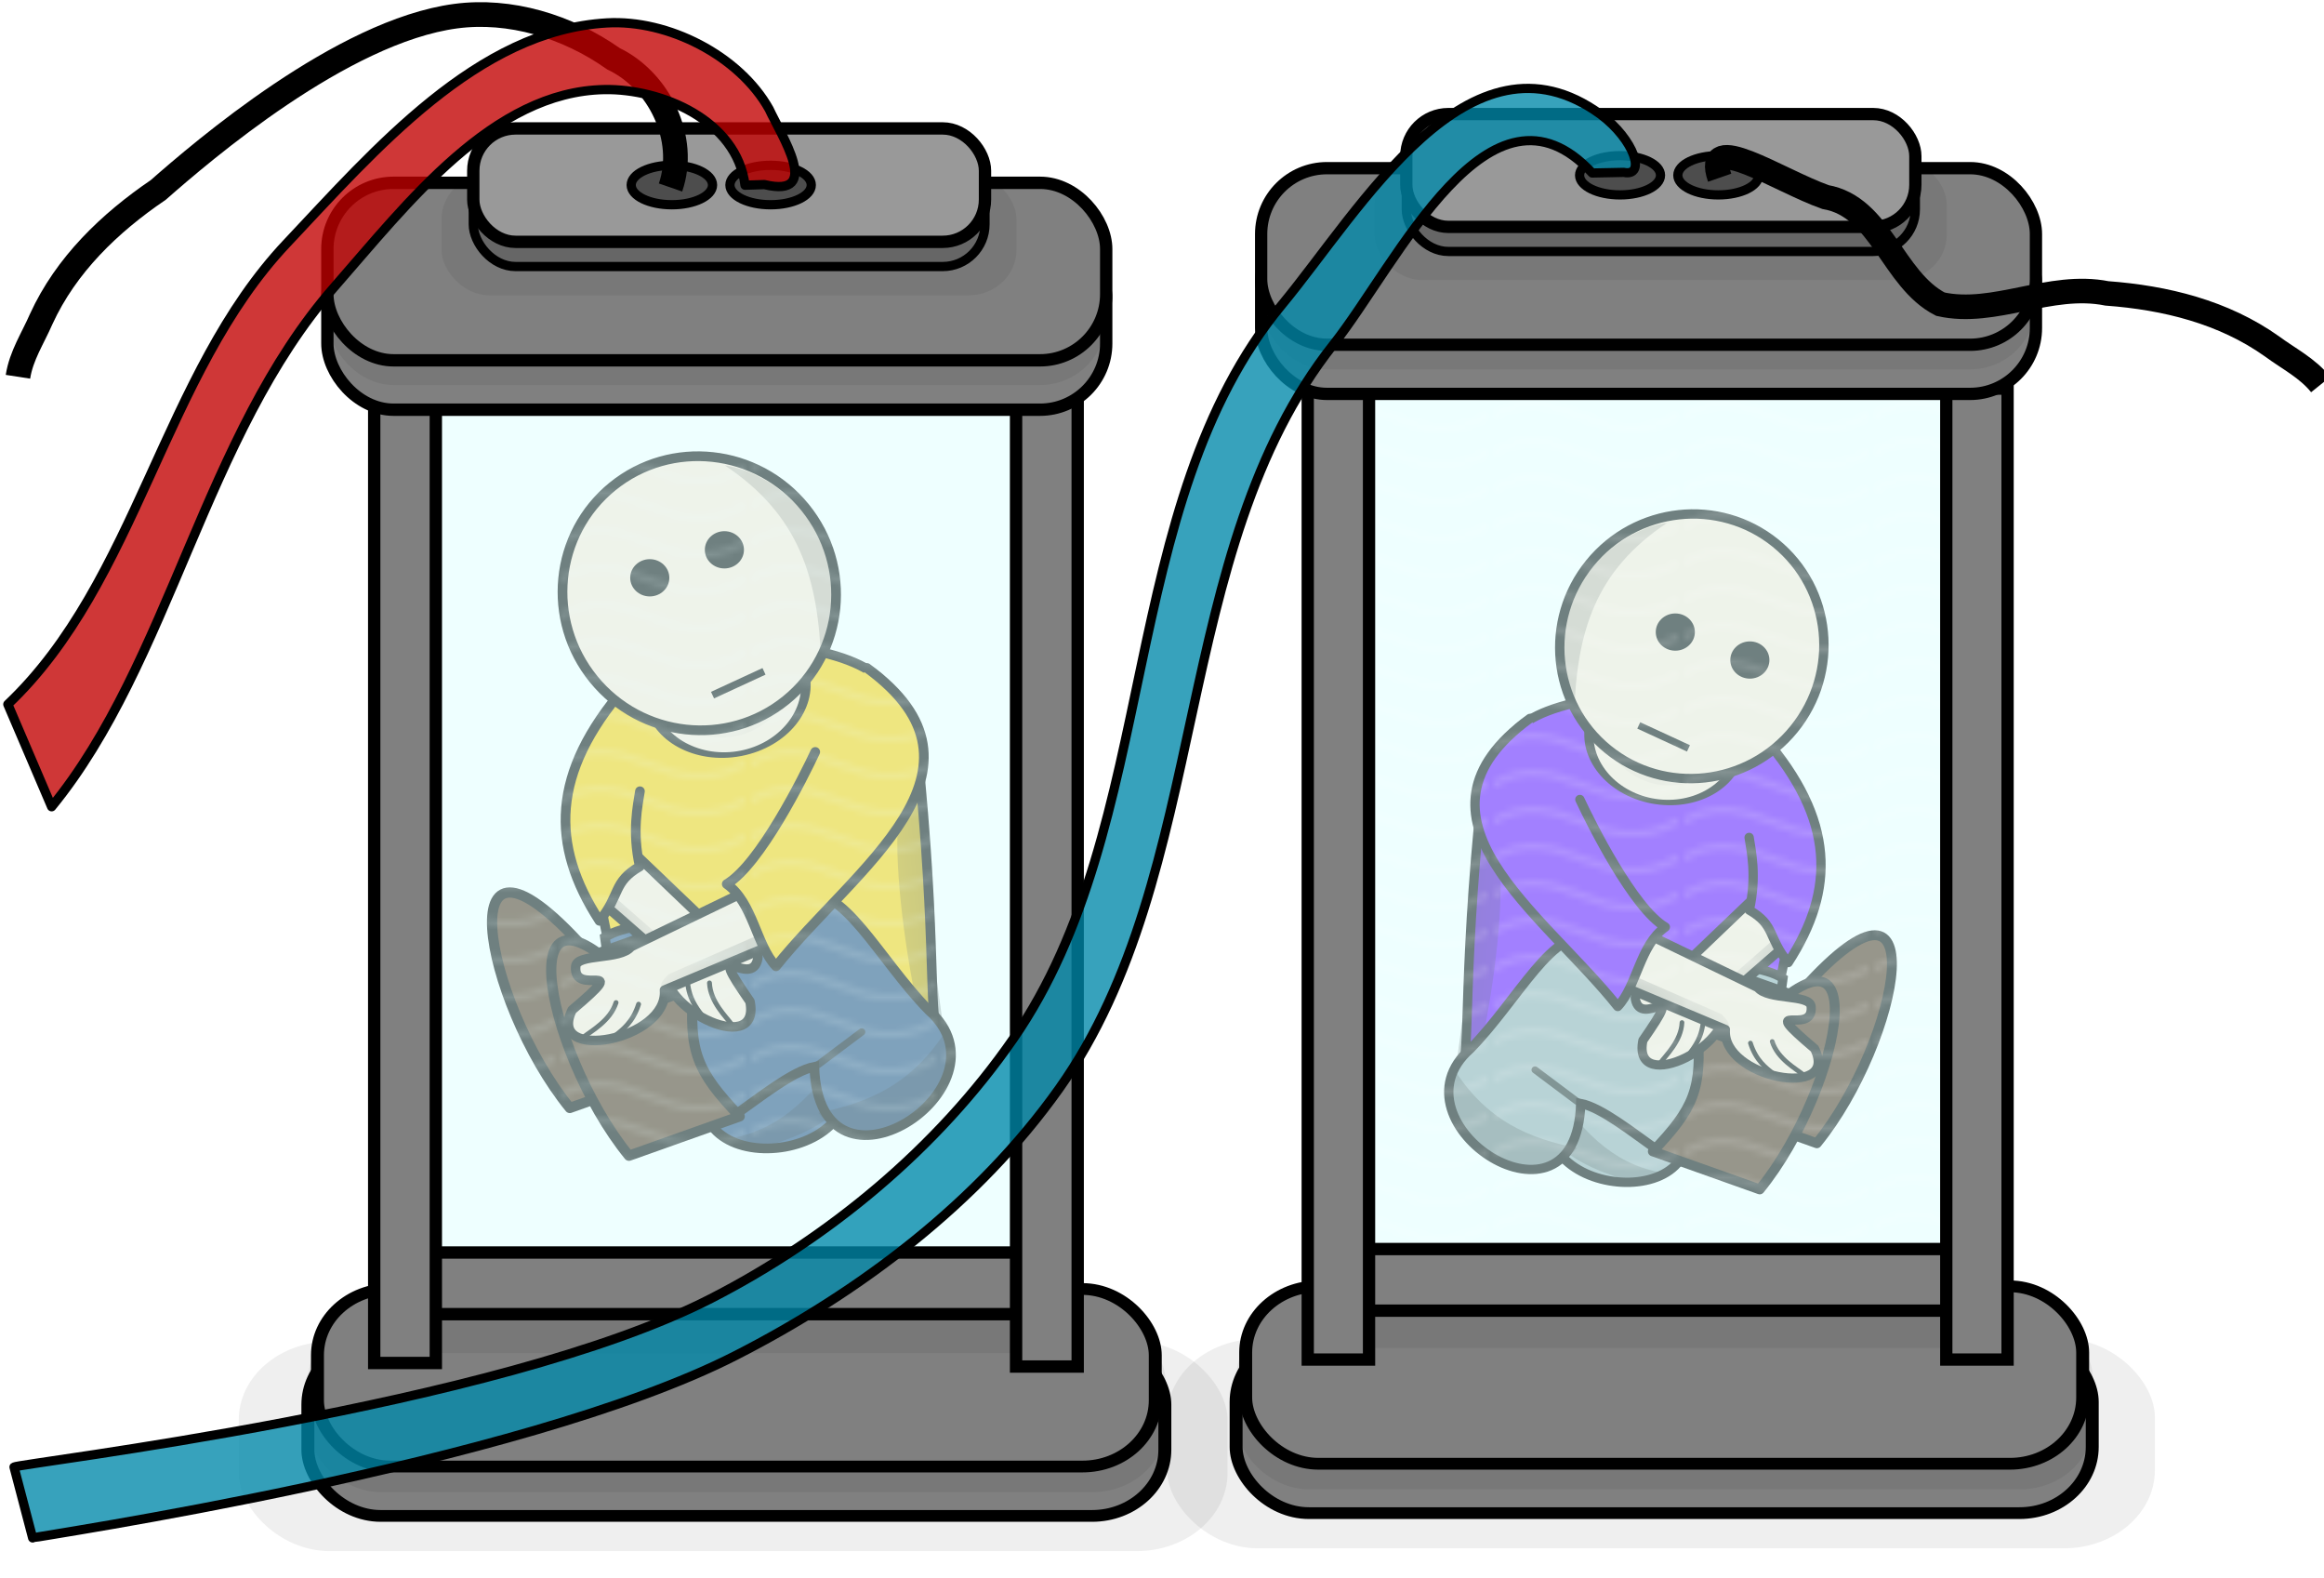 <?xml version="1.0" encoding="UTF-8" standalone="no"?>
<!-- Created with Inkscape (http://www.inkscape.org/) -->

<svg
   xmlns:dc="http://purl.org/dc/elements/1.1/"
   xmlns:cc="http://creativecommons.org/ns#"
   xmlns:rdf="http://www.w3.org/1999/02/22-rdf-syntax-ns#"
   xmlns:svg="http://www.w3.org/2000/svg"
   xmlns="http://www.w3.org/2000/svg"
   xmlns:xlink="http://www.w3.org/1999/xlink"
   xmlns:sodipodi="http://sodipodi.sourceforge.net/DTD/sodipodi-0.dtd"
   xmlns:inkscape="http://www.inkscape.org/namespaces/inkscape"
   width="77.035mm"
   height="52.303mm"
   viewBox="0 0 77.035 52.303"
   version="1.1"
   id="svg2335"
   inkscape:version="0.92.3 (2405546, 2018-03-11)"
   sodipodi:docname="cloning_machines.svg">
  <defs
     id="defs2329">
    <filter
       style="color-interpolation-filters:sRGB"
       inkscape:collect="always"
       id="filter14267-6-7-6-3-9-6">
      <feGaussianBlur
         inkscape:collect="always"
         stdDeviation="0.221"
         id="feGaussianBlur14269-0-0-8-0-6-3" />
    </filter>
    <linearGradient
       inkscape:collect="always"
       xlink:href="#linearGradient4157-3-5-5-0-9-7-5-3"
       id="linearGradient19300-9"
       gradientUnits="userSpaceOnUse"
       gradientTransform="matrix(-0.692,-0.623,-0.708,0.522,926.641,146.246)"
       x1="181.25"
       y1="278.875"
       x2="211.75"
       y2="305.625" />
    <linearGradient
       id="linearGradient4157-3-5-5-0-9-7-5-3"
       inkscape:collect="always">
      <stop
         id="stop4159-2-6-7-2-7-0-0-5"
         offset="0"
         style="stop-color:#000000;stop-opacity:0" />
      <stop
         id="stop4161-1-29-4-5-8-1-7-8"
         offset="1"
         style="stop-color:#000000;stop-opacity:0.4" />
    </linearGradient>
    <linearGradient
       inkscape:collect="always"
       xlink:href="#linearGradient7335-1-6-9-8-4-8-7"
       id="linearGradient19302-9"
       gradientUnits="userSpaceOnUse"
       gradientTransform="matrix(0.718,0.262,-0.321,0.586,166.768,30.122)"
       x1="97.75"
       y1="271.125"
       x2="119.5"
       y2="261.25" />
    <linearGradient
       id="linearGradient7335-1-6-9-8-4-8-7"
       inkscape:collect="always">
      <stop
         id="stop7337-9-3-4-15-6-9"
         offset="0"
         style="stop-color:#000000;stop-opacity:0.498" />
      <stop
         id="stop7339-9-5-8-7-8-5-0"
         offset="1"
         style="stop-color:#000000;stop-opacity:0" />
    </linearGradient>
    <pattern
       patternTransform="matrix(0.996,0,0,0.996,0.291,1.144)"
       id="pattern19960"
       xlink:href="#pattern19944-5"
       inkscape:collect="always" />
    <pattern
       inkscape:collect="always"
       xlink:href="#Wavywhite-2"
       id="pattern19944-5" />
    <pattern
       inkscape:stockid="Wavy white"
       id="Wavywhite-2"
       height="5.181"
       width="30.066"
       patternUnits="userSpaceOnUse"
       inkscape:collect="always">
      <path
         id="path5770-2"
         d="M 7.597,0.061 C 5.079,-0.187 2.656,0.302 -0.01,1.788 L -0.01,3.061 C 2.773,1.431 5.173,1.052 7.472,1.280 C 9.770,1.508 11.969,2.361 14.253,3.218 C 18.820,4.931 23.804,6.676 30.066,3.061 L 30.062,1.788 C 23.622,5.497 19.246,3.770 14.691,2.061 C 12.413,1.207 10.115,0.311 7.597,0.061 z "
         style="fill:white;stroke:none;" />
    </pattern>
    <filter
       style="color-interpolation-filters:sRGB"
       inkscape:collect="always"
       id="filter20052-5"
       x="-0.039"
       width="1.077"
       y="-0.156"
       height="1.312">
      <feGaussianBlur
         inkscape:collect="always"
         stdDeviation="1.703"
         id="feGaussianBlur20054-5" />
    </filter>
    <filter
       style="color-interpolation-filters:sRGB"
       inkscape:collect="always"
       id="filter10499-1-7"
       x="-0.037"
       width="1.074"
       y="-0.162"
       height="1.323">
      <feGaussianBlur
         inkscape:collect="always"
         stdDeviation="1.937"
         id="feGaussianBlur10501-4-4" />
    </filter>
    <filter
       inkscape:collect="always"
       id="filter20128"
       x="-0.033"
       width="1.066"
       y="-0.335"
       height="1.67">
      <feGaussianBlur
         inkscape:collect="always"
         stdDeviation="1.393"
         id="feGaussianBlur20130" />
    </filter>
    <filter
       inkscape:collect="always"
       id="filter10499"
       x="-0.037"
       width="1.074"
       y="-0.162"
       height="1.323">
      <feGaussianBlur
         inkscape:collect="always"
         stdDeviation="1.937"
         id="feGaussianBlur10501" />
    </filter>
    <filter
       inkscape:collect="always"
       id="filter10485"
       x="-0.037"
       width="1.073"
       y="-0.165"
       height="1.329">
      <feGaussianBlur
         inkscape:collect="always"
         stdDeviation="1.351"
         id="feGaussianBlur10487" />
    </filter>
    <filter
       style="color-interpolation-filters:sRGB"
       inkscape:collect="always"
       id="filter14267-6-7-6-3-9-2">
      <feGaussianBlur
         inkscape:collect="always"
         stdDeviation="0.221"
         id="feGaussianBlur14269-0-0-8-0-6-6" />
    </filter>
    <pattern
       inkscape:collect="always"
       xlink:href="#Wavywhite"
       id="pattern19944" />
    <pattern
       inkscape:stockid="Wavy white"
       id="Wavywhite"
       height="5.181"
       width="30.066"
       patternUnits="userSpaceOnUse"
       inkscape:collect="always">
      <path
         id="path5770"
         d="M 7.597,0.061 C 5.079,-0.187 2.656,0.302 -0.01,1.788 L -0.01,3.061 C 2.773,1.431 5.173,1.052 7.472,1.280 C 9.770,1.508 11.969,2.361 14.253,3.218 C 18.820,4.931 23.804,6.676 30.066,3.061 L 30.062,1.788 C 23.622,5.497 19.246,3.770 14.691,2.061 C 12.413,1.207 10.115,0.311 7.597,0.061 z "
         style="fill:white;stroke:none;" />
    </pattern>
    <filter
       style="color-interpolation-filters:sRGB"
       inkscape:collect="always"
       id="filter20052-5-7"
       x="-0.039"
       width="1.077"
       y="-0.156"
       height="1.312">
      <feGaussianBlur
         inkscape:collect="always"
         stdDeviation="1.703"
         id="feGaussianBlur20054-5-8" />
    </filter>
    <filter
       style="color-interpolation-filters:sRGB"
       inkscape:collect="always"
       id="filter10499-1-7-0"
       x="-0.037"
       width="1.074"
       y="-0.162"
       height="1.323">
      <feGaussianBlur
         inkscape:collect="always"
         stdDeviation="1.937"
         id="feGaussianBlur10501-4-4-1" />
    </filter>
    <filter
       style="color-interpolation-filters:sRGB"
       inkscape:collect="always"
       id="filter20128-1"
       x="-0.033"
       width="1.066"
       y="-0.335"
       height="1.67">
      <feGaussianBlur
         inkscape:collect="always"
         stdDeviation="1.393"
         id="feGaussianBlur20130-4" />
    </filter>
    <linearGradient
       inkscape:collect="always"
       xlink:href="#linearGradient4157-3-5-5-0-9-7-5-3"
       id="linearGradient3240"
       gradientUnits="userSpaceOnUse"
       gradientTransform="matrix(-0.692,-0.623,-0.708,0.522,926.641,146.246)"
       x1="181.25"
       y1="278.875"
       x2="211.75"
       y2="305.625" />
    <linearGradient
       inkscape:collect="always"
       xlink:href="#linearGradient7335-1-6-9-8-4-8-7"
       id="linearGradient3242"
       gradientUnits="userSpaceOnUse"
       gradientTransform="matrix(0.718,0.262,-0.321,0.586,166.768,30.122)"
       x1="97.75"
       y1="271.125"
       x2="119.5"
       y2="261.25" />
    <linearGradient
       inkscape:collect="always"
       xlink:href="#linearGradient7335-1-6-9-8-4-8-7"
       id="linearGradient3244"
       gradientUnits="userSpaceOnUse"
       gradientTransform="matrix(0.718,0.262,-0.321,0.586,166.768,30.122)"
       x1="97.75"
       y1="271.125"
       x2="119.5"
       y2="261.25" />
    <linearGradient
       inkscape:collect="always"
       xlink:href="#linearGradient7335-1-6-9-8-4-8-7"
       id="linearGradient3246"
       gradientUnits="userSpaceOnUse"
       gradientTransform="matrix(0.718,0.262,-0.321,0.586,166.768,30.122)"
       x1="97.75"
       y1="271.125"
       x2="119.5"
       y2="261.25" />
  </defs>
  <sodipodi:namedview
     id="base"
     pagecolor="#ffffff"
     bordercolor="#666666"
     borderopacity="1.0"
     inkscape:pageopacity="0.0"
     inkscape:pageshadow="2"
     inkscape:zoom="1.979899"
     inkscape:cx="91.562778"
     inkscape:cy="164.27953"
     inkscape:document-units="mm"
     inkscape:current-layer="g19635"
     showgrid="false"
     inkscape:window-width="1920"
     inkscape:window-height="1172"
     inkscape:window-x="1600"
     inkscape:window-y="0"
     inkscape:window-maximized="1"
     fit-margin-top="0"
     fit-margin-left="0"
     fit-margin-right="0"
     fit-margin-bottom="0" />
  <g
     inkscape:label="Layer 1"
     inkscape:groupmode="layer"
     id="layer1"
     transform="translate(-33.971,-198.277)">
    <g
       transform="matrix(0.265,0,0,0.265,-32.997,167.369)"
       id="g6175"
       clip-path="none">
      <g
         id="g19354"
         transform="matrix(0.772,0,0,0.772,251.115,-58.265)"
         clip-path="none">
        <g
           clip-path="none"
           transform="matrix(-0.782,0,0,0.782,601.76,222.548)"
           style="display:inline"
           id="g19201">
          <path
             style="display:inline;fill:#ffcc00;fill-opacity:1;fill-rule:nonzero;stroke:#000000;stroke-width:1.996;stroke-linecap:round;stroke-linejoin:round;stroke-miterlimit:4;stroke-dashoffset:0;stroke-opacity:1"
             d="m 618.144,144.215 c 9.593,2.999 7.816,-2.809 19.114,3.412 0.559,2.333 5.203,5.191 5.443,7.557 3.447,14.194 1.667,28.24 -1.291,42.268 -0.272,1.291 -6.184,29.725 -6.473,31.016 -27.241,3.535 -40.202,-3.585 -63.538,-8.118 3.586,-1.125 1.041,-13.571 4.818,-53.97 4.386,-14.805 3.356,-22.088 20.465,-26.183 9.538,-2.823 11.18,2.957 21.462,4.018 z"
             id="path19203"
             sodipodi:nodetypes="cccsccccc"
             inkscape:connector-curvature="0" />
          <ellipse
             transform="matrix(0.062,-0.295,-0.531,-0.102,765.768,228.036)"
             id="path19213"
             style="display:inline;fill:#ffe6d5;fill-opacity:1;fill-rule:nonzero;stroke:#000000;stroke-width:3.707;stroke-linecap:round;stroke-linejoin:round;stroke-miterlimit:4;stroke-dasharray:none;stroke-dashoffset:0;stroke-opacity:1"
             cx="167.75"
             cy="301.25"
             rx="45.25"
             ry="30.25" />
          <path
             transform="matrix(1.03,0.256,-0.256,1.03,501.508,-100.579)"
             style="display:inline;opacity:0.2;fill:#000000;fill-rule:evenodd;stroke:none;filter:url(#filter14267-6-7-6-3-9-6)"
             d="m 144.646,200.112 c 12.983,16.263 24.603,11.224 33.196,-0.748 -10.337,5.47 -23.037,5.953 -33.196,0.748 z"
             id="path19215"
             sodipodi:nodetypes="ccc"
             inkscape:connector-curvature="0" />
          <path
             inkscape:connector-curvature="0"
             sodipodi:nodetypes="cccccc"
             id="path19217"
             d="m 592.032,225.15 c 3.687,-14.341 2.219,-31.937 10.769,-33.655 11.591,6.106 31.158,2.884 38.739,7.748 l -3.417,24.657 c -6.822,-0.624 -15.399,-1.945 -19.702,-0.471 14.549,27.122 -34.098,24.495 -26.389,1.722 z"
             style="fill:#214478;fill-opacity:1;stroke:#000000;stroke-width:2;stroke-linecap:butt;stroke-linejoin:miter;stroke-opacity:1" />
          <path
             style="display:inline;fill:url(#linearGradient3240);fill-rule:evenodd;stroke:none"
             d="m 573.548,225.389 -2.761,-3.469 c 2.614,-16.533 4.987,-37.621 5.476,-56.351 10.087,-0.09 1.393,50.666 -2.715,59.821 z"
             id="path19219"
             sodipodi:nodetypes="cccc"
             inkscape:connector-curvature="0" />
          <path
             inkscape:connector-curvature="0"
             sodipodi:nodetypes="cccccc"
             id="path19221"
             d="m 635.434,199.911 9.004,3.202 c 30.947,-35.441 22.112,9.758 4.373,31.505 l -8.821,-3.136 -14.113,-5.018 c 8.837,-9.259 10.657,-13.412 9.556,-26.553 z"
             style="display:inline;fill:#502d16;fill-opacity:1;fill-rule:nonzero;stroke:#000000;stroke-width:2.123;stroke-linecap:round;stroke-linejoin:round;stroke-miterlimit:4;stroke-dasharray:none;stroke-dashoffset:0;stroke-opacity:1" />
          <path
             inkscape:connector-curvature="0"
             style="opacity:0.25;fill:#000000;stroke:none"
             d="m 614.935,240.818 c -4.157,4.988 -5.568,2.206 -10.526,0.52 -10.041,-3.416 -19.146,-10.832 -13.828,-21.214 7.305,11.877 14.41,18.713 24.354,20.695 z"
             id="path19223"
             sodipodi:nodetypes="cscc" />
          <path
             style="fill:#214478;fill-opacity:1;stroke:#000000;stroke-width:2;stroke-linecap:butt;stroke-linejoin:miter;stroke-opacity:1"
             d="m 574.432,214.382 c 10.363,-10.577 17.89,-26.549 26.154,-23.762 6.985,11.083 25.542,18.076 29.675,26.079 L 614.973,236.344 c -5.596,-3.952 -12.364,-9.384 -16.827,-10.259 -0.961,30.763 -41.777,4.164 -23.714,-11.703 z"
             id="path19225"
             sodipodi:nodetypes="cccccc"
             inkscape:connector-curvature="0" />
          <path
             style="display:inline;fill:#502d16;fill-opacity:1;fill-rule:nonzero;stroke:#000000;stroke-width:2.123;stroke-linecap:round;stroke-linejoin:round;stroke-miterlimit:4;stroke-dasharray:none;stroke-dashoffset:0;stroke-opacity:1"
             d="m 623.176,209.806 9.004,3.202 c 30.947,-35.441 22.112,9.758 4.373,31.505 l -8.821,-3.136 -14.113,-5.018 c 8.837,-9.259 10.657,-13.412 9.556,-26.553 z"
             id="path19227"
             sodipodi:nodetypes="cccccc"
             inkscape:connector-curvature="0" />
          <g
             id="g19229"
             transform="matrix(-1.138,-0.635,-0.635,1.138,964.903,42.532)"
             style="display:inline">
            <path
               sodipodi:nodetypes="cccsccc"
               id="path19231"
               d="m 159.48,218.448 5.441,15.143 c -6.016,5.221 5.427,21.54 8.331,12.49 -1.259,-12.952 1.188,-1.394 4.415,-5.362 1.325,-1.63 -4.41,-5.66 -4.125,-8.365 l -5.388,-17.49 z"
               style="fill:#ffe6d5;fill-opacity:1;fill-rule:evenodd;stroke:#000000;stroke-width:1.511;stroke-linecap:round;stroke-linejoin:round;stroke-miterlimit:4;stroke-dasharray:none;stroke-opacity:1"
               inkscape:connector-curvature="0" />
            <path
               sodipodi:nodetypes="ccccc"
               id="path19233"
               d="m 159.094,218.478 5.524,14.937 c 0.81,0.169 1.664,0.733 1.596,-2.078 l -4.566,-12.806 -2.554,-0.053 z"
               style="fill:url(#linearGradient3242);fill-rule:evenodd;stroke:none"
               inkscape:connector-curvature="0" />
            <path
               sodipodi:nodetypes="cc"
               id="path19235"
               d="m 168.938,247.875 c -0.179,-1.516 -1.238,-4.782 0.125,-7.5"
               style="fill:none;stroke:#000000;stroke-width:0.773px;stroke-linecap:round;stroke-linejoin:round;stroke-opacity:1"
               inkscape:connector-curvature="0" />
            <path
               style="fill:none;stroke:#000000;stroke-width:0.773px;stroke-linecap:round;stroke-linejoin:round;stroke-opacity:1"
               d="m 165.5,244.312 c -0.179,-1.516 -0.551,-3.532 0.812,-6.25"
               id="path19237"
               sodipodi:nodetypes="cc"
               inkscape:connector-curvature="0" />
          </g>
          <g
             style="display:inline"
             transform="matrix(0.935,-0.908,0.908,0.935,262.896,141.549)"
             id="g19239">
            <path
               style="fill:#ffe6d5;fill-opacity:1;fill-rule:evenodd;stroke:#000000;stroke-width:1.511;stroke-linecap:round;stroke-linejoin:round;stroke-miterlimit:4;stroke-dasharray:none;stroke-opacity:1"
               d="m 161.015,201.35 c -0.825,2.888 -6.324,7.002 -5.144,11.009 l 9.051,21.231 c -6.016,5.221 5.427,21.54 8.331,12.49 -1.259,-12.952 1.188,-1.394 4.415,-5.362 1.325,-1.63 -4.41,-5.66 -4.125,-8.365 l -6.946,-19.002 -0.294,-7.718 c -3.341,-1.228 -2.946,-2.302 -5.288,-4.283 z"
               id="path19241"
               sodipodi:nodetypes="ccccsccccc"
               inkscape:connector-curvature="0" />
            <path
               style="fill:url(#linearGradient3244);fill-rule:evenodd;stroke:none"
               d="m 156.744,202.347 c -0.651,3.133 -1.633,6.081 -0.81,10.037 l 8.684,21.032 c 0.81,0.169 1.664,0.733 1.596,-2.078 l -7.726,-18.901 0.138,-8.613 z"
               id="path19244"
               sodipodi:nodetypes="ccccccc"
               inkscape:connector-curvature="0" />
            <path
               style="fill:none;stroke:#000000;stroke-width:0.773px;stroke-linecap:round;stroke-linejoin:round;stroke-opacity:1"
               d="m 168.938,247.875 c -0.179,-1.516 -1.238,-4.782 0.125,-7.5"
               id="path19246"
               sodipodi:nodetypes="cc"
               inkscape:connector-curvature="0" />
            <path
               sodipodi:nodetypes="cc"
               id="path19248"
               d="m 165.5,244.312 c -0.179,-1.516 -0.551,-3.532 0.812,-6.25"
               style="fill:none;stroke:#000000;stroke-width:0.773px;stroke-linecap:round;stroke-linejoin:round;stroke-opacity:1"
               inkscape:connector-curvature="0" />
          </g>
          <path
             style="display:inline;fill:#ffcc00;fill-opacity:1;fill-rule:nonzero;stroke:#000000;stroke-width:2;stroke-linecap:round;stroke-linejoin:round;stroke-miterlimit:4;stroke-dasharray:none;stroke-dashoffset:0;stroke-opacity:1"
             d="m 634.278,169.012 c 0.438,2.872 1.682,8.274 0.039,15.593 5.644,3.242 3.94,5.886 8.35,11.253 10.21,-15.76 9.993,-30.643 -5.197,-48.298"
             id="path19250"
             sodipodi:nodetypes="cccc"
             clip-path="none"
             inkscape:connector-curvature="0" />
          <g
             transform="matrix(0.882,0.351,-0.351,0.882,86.518,-0.295)"
             id="g19252"
             style="display:inline">
            <ellipse
               style="display:inline;fill:#ffe6d5;fill-opacity:1;fill-rule:nonzero;stroke:#000000;stroke-width:2.094;stroke-linecap:round;stroke-linejoin:round;stroke-miterlimit:4;stroke-dasharray:none;stroke-dashoffset:0;stroke-opacity:1"
               id="path19254"
               transform="matrix(0.967,0.302,-0.302,0.965,491.571,-242.69)"
               cx="124.804"
               cy="126.433"
               rx="29.345"
               ry="29.698" />
            <path
               style="display:inline;opacity:0.2;fill:#000000;fill-opacity:1;fill-rule:nonzero;stroke:none"
               d="m 558.579,-106.85 c -8.886,5.212 -15.012,17.321 -13.163,29.314 0.681,7.721 4.484,14.448 9.687,18.829 -6.432,-17.724 -7.644,-32.039 3.475,-48.143 z"
               id="path19256"
               sodipodi:nodetypes="cccc"
               inkscape:connector-curvature="0" />
            <path
               transform="matrix(-1.046,0.123,0.123,1.046,436.449,-255.948)"
               inkscape:connector-curvature="0"
               id="path19292"
               d="m -113.413,199.451 11.581,-1.997"
               style="fill:none;stroke:#000000;stroke-width:1.5;stroke-linecap:butt;stroke-linejoin:miter;stroke-opacity:1" />
            <ellipse
               id="path19308-6"
               style="display:inline;fill:#000000;fill-opacity:1;stroke:none;stroke-width:1.018"
               cx="558.574"
               cy="125.78"
               rx="4.268"
               ry="4.065"
               transform="rotate(-21.711)" />
            <ellipse
               style="display:inline;fill:#000000;fill-opacity:1;stroke:none;stroke-width:1.018"
               id="path19310-1"
               cx="574.861"
               cy="131.888"
               rx="4.268"
               ry="4.065"
               transform="rotate(-21.711)" />
          </g>
          <path
             style="display:inline;fill:#ffcc00;fill-opacity:1;fill-rule:nonzero;stroke:#000000;stroke-width:2.005;stroke-linecap:round;stroke-linejoin:round;stroke-miterlimit:4;stroke-dashoffset:0;stroke-opacity:1"
             d="m 597.96,160.873 c 2.428,5.209 11.487,23.341 18.335,27.365 -5.468,3.854 -6.071,12.667 -10.209,17.041 -16.18,-20.298 -47.861,-40.619 -18.839,-61.795"
             id="path19294"
             sodipodi:nodetypes="cccc"
             clip-path="none"
             inkscape:connector-curvature="0" />
          <path
             sodipodi:nodetypes="cscc"
             id="path19296"
             d="m 597.331,235.623 c -4.157,4.988 -7.964,5.401 -12.922,3.714 -10.041,-3.416 -19.146,-10.832 -13.828,-21.214 7.305,11.877 16.806,15.518 26.75,17.5 z"
             style="opacity:0.25;fill:#000000;stroke:none"
             inkscape:connector-curvature="0" />
          <path
             id="path19298"
             d="m 597.331,225.623 -9,-6.75"
             style="opacity:0.75;fill:none;stroke:#000000;stroke-width:1.5;stroke-linecap:round;stroke-linejoin:round;stroke-opacity:1"
             inkscape:connector-curvature="0" />
        </g>
        <rect
           ry="2.725"
           y="268.935"
           x="68.685"
           height="174.167"
           width="101.001"
           id="rect19930-2"
           style="opacity:0.15;fill:url(#pattern19960);fill-opacity:1;stroke:#cccccc;stroke-width:0.996;stroke-opacity:1" />
        <rect
           ry="2.736"
           y="268.937"
           x="68.687"
           height="174.912"
           width="101.433"
           id="rect19400"
           style="fill:#deffff;fill-opacity:0.5;stroke:#cccccc;stroke-width:1;stroke-opacity:1" />
        <g
           transform="matrix(1.426,0,0,1.296,-359.824,54.471)"
           id="g20045">
          <rect
             transform="matrix(1.059,0,0,1,-19.886,-1.198)"
             style="opacity:0.25;fill:#000000;fill-opacity:1;stroke:none;filter:url(#filter20052-5)"
             id="rect20050"
             width="106.084"
             height="26.18"
             x="284.04"
             y="301.663"
             ry="9.764" />
          <rect
             ry="8.274"
             y="300.059"
             x="288.761"
             height="22.186"
             width="97.373"
             id="rect19406-1"
             style="fill:#808080;fill-opacity:1;stroke:#000000;stroke-width:1.471;stroke-linecap:round;stroke-linejoin:round;stroke-miterlimit:4;stroke-dasharray:none;stroke-opacity:1" />
          <rect
             transform="matrix(0.772,0,0,0.772,246.238,96.224)"
             ry="10.723"
             y="260.164"
             x="55.109"
             height="28.753"
             width="126.192"
             id="rect19408-8"
             style="opacity:0.25;fill:#000000;fill-opacity:1;stroke:none;filter:url(#filter10499-1-7)" />
          <rect
             style="fill:#808080;fill-opacity:1;stroke:#000000;stroke-width:1.471;stroke-linecap:round;stroke-linejoin:round;stroke-miterlimit:4;stroke-dasharray:none;stroke-opacity:1"
             id="rect19410-9"
             width="95.195"
             height="22.186"
             x="289.85"
             y="293.886"
             ry="8.274" />
        </g>
        <rect
           y="-171.181"
           x="437.212"
           height="101.453"
           width="9.984"
           id="rect20118"
           style="opacity:0.25;fill:#000000;fill-opacity:1;stroke:none;filter:url(#filter20128)"
           transform="matrix(0,0.836,-1.066,0,-7.929,71.865)" />
        <rect
           transform="rotate(90)"
           style="fill:#808080;fill-opacity:1;stroke:#000000;stroke-width:2"
           id="rect20056"
           width="9.984"
           height="101.453"
           x="429.436"
           y="-171.181" />
        <rect
           y="290.501"
           x="62.697"
           height="156.829"
           width="9.984"
           id="rect19402"
           style="fill:#808080;fill-opacity:1;stroke:#000000;stroke-width:2" />
        <rect
           style="fill:#808080;fill-opacity:1;stroke:#000000;stroke-width:2"
           id="rect19404"
           width="9.984"
           height="157.404"
           x="166.697"
           y="290.501" />
        <rect
           style="fill:#808080;fill-opacity:1;stroke:#000000;stroke-width:2;stroke-linecap:round;stroke-linejoin:round;stroke-miterlimit:4;stroke-dasharray:none;stroke-opacity:1"
           id="rect19406"
           width="126.192"
           height="28.753"
           x="55.109"
           y="264.164"
           ry="10.723" />
        <rect
           style="opacity:0.25;fill:#000000;fill-opacity:1;stroke:none;filter:url(#filter10499)"
           id="rect19408"
           width="126.192"
           height="28.753"
           x="55.109"
           y="260.164"
           ry="10.723" />
        <rect
           ry="10.723"
           y="256.164"
           x="55.109"
           height="28.753"
           width="126.192"
           id="rect19410"
           style="fill:#808080;fill-opacity:1;stroke:#000000;stroke-width:2;stroke-linecap:round;stroke-linejoin:round;stroke-miterlimit:4;stroke-dasharray:none;stroke-opacity:1" />
        <rect
           transform="matrix(1.054,0,0,1,-6.508,0)"
           ry="7.339"
           y="254.701"
           x="76.022"
           height="19.679"
           width="88.367"
           id="rect19412"
           style="opacity:0.25;fill:#000000;fill-opacity:1;stroke:none;filter:url(#filter10485)" />
        <rect
           ry="6.851"
           y="251.356"
           x="78.75"
           height="18.37"
           width="82.911"
           id="rect19414"
           style="fill:#666666;fill-opacity:1;stroke:#000000;stroke-width:1.5;stroke-linecap:round;stroke-linejoin:round;stroke-miterlimit:4;stroke-dasharray:none;stroke-opacity:1" />
        <rect
           style="fill:#999999;fill-opacity:1;stroke:#000000;stroke-width:2;stroke-linecap:round;stroke-linejoin:round;stroke-miterlimit:4;stroke-dasharray:none;stroke-opacity:1"
           id="rect19416"
           width="82.911"
           height="18.37"
           x="78.75"
           y="247.356"
           ry="6.851" />
        <ellipse
           style="fill:#4d4d4d;fill-opacity:1;stroke:#000000;stroke-width:1.5;stroke-linecap:round;stroke-linejoin:round;stroke-miterlimit:4;stroke-dasharray:none;stroke-opacity:1"
           id="path19418"
           transform="translate(65.201,-20.799)"
           cx="45.725"
           cy="277.323"
           rx="6.589"
           ry="3.195" />
        <path
           style="fill:none;stroke:#000000;stroke-width:4;stroke-linecap:butt;stroke-linejoin:miter;stroke-opacity:1"
           d="m 110.707,256.924 c 2.739,-7.912 -1.84,-17.322 -9.24,-20.851 -7.498,-5.296 -16.817,-8.07 -25.568,-6.904 -18.442,2.458 -41.069,21.898 -48.195,28.153 -7.89,5.365 -14.934,12.12 -18.961,20.906 -1.353,3.116 -3.24,5.926 -3.768,9.352"
           id="path19420"
           inkscape:connector-curvature="0"
           sodipodi:nodetypes="ccaccc" />
        <ellipse
           transform="translate(81.201,-20.799)"
           id="path19422"
           style="fill:#4d4d4d;fill-opacity:1;stroke:#000000;stroke-width:1.5;stroke-linecap:round;stroke-linejoin:round;stroke-miterlimit:4;stroke-dasharray:none;stroke-opacity:1"
           cx="45.725"
           cy="277.323"
           rx="6.589"
           ry="3.195" />
        <path
           style="fill:#c20000;fill-opacity:0.784;stroke:#000000;stroke-width:1.5;stroke-linecap:round;stroke-linejoin:round;stroke-miterlimit:4;stroke-dasharray:none;stroke-opacity:1"
           d="m 122.779,256.553 c -1.309,-10.546 -13.589,-15.645 -22.767,-15.491 -18.08,0.303 -31.892,18.396 -43.801,32.002 -21.034,24.032 -26.629,60.784 -45.779,84.166 L 3.336,340.64 C 24.302,320.748 28.533,287.181 48.471,266.03 c 14.419,-15.296 30.953,-34.562 51.94,-35.766 9.902,-0.568 21.433,5.305 26.275,13.964 1.895,4.137 8.765,14.52 -0.768,12.223 -1.713,0.034 -1.426,0.068 -3.139,0.101 z"
           id="path19424"
           inkscape:connector-curvature="0"
           sodipodi:nodetypes="caaccaacccc" />
      </g>
      <g
         transform="matrix(0.768,0,0,0.768,368.137,-59.071)"
         id="g19635"
         clip-path="none">
        <g
           id="g18814"
           style="display:inline"
           transform="matrix(0.759,0,0,0.759,-346.831,236.856)"
           clip-path="none">
          <path
             inkscape:connector-curvature="0"
             sodipodi:nodetypes="cccsccccc"
             id="path18816"
             d="m 618.144,144.215 c 9.593,2.999 7.816,-2.809 19.114,3.412 0.559,2.333 5.203,5.191 5.443,7.557 3.447,14.194 1.667,28.24 -1.291,42.268 -0.272,1.291 -6.184,29.725 -6.473,31.016 -27.241,3.535 -40.202,-3.585 -63.538,-8.118 3.586,-1.125 1.041,-13.571 4.818,-53.97 4.386,-14.805 3.356,-22.088 20.465,-26.183 9.538,-2.823 11.18,2.957 21.462,4.018 z"
             style="display:inline;fill:#6600ff;fill-opacity:1;fill-rule:nonzero;stroke:#000000;stroke-width:1.996;stroke-linecap:round;stroke-linejoin:round;stroke-miterlimit:4;stroke-dashoffset:0;stroke-opacity:1" />
          <g
             transform="matrix(-0.906,-0.066,-0.066,0.906,686.773,-11.501)"
             id="g18818"
             style="display:inline" />
          <ellipse
             style="display:inline;fill:#ffe6d5;fill-opacity:1;fill-rule:nonzero;stroke:#000000;stroke-width:3.707;stroke-linecap:round;stroke-linejoin:round;stroke-miterlimit:4;stroke-dasharray:none;stroke-dashoffset:0;stroke-opacity:1"
             id="path18826"
             transform="matrix(0.062,-0.295,-0.531,-0.102,765.768,228.036)"
             cx="167.75"
             cy="301.25"
             rx="45.25"
             ry="30.25" />
          <path
             inkscape:connector-curvature="0"
             sodipodi:nodetypes="ccc"
             id="path18828"
             d="m 144.646,200.112 c 12.983,16.263 24.603,11.224 33.196,-0.748 -10.337,5.47 -23.037,5.953 -33.196,0.748 z"
             style="display:inline;opacity:0.2;fill:#000000;fill-rule:evenodd;stroke:none;filter:url(#filter14267-6-7-6-3-9-2)"
             transform="matrix(1.03,0.256,-0.256,1.03,501.508,-100.579)" />
          <path
             style="fill:#93a7ac;fill-opacity:1;stroke:#000000;stroke-width:2;stroke-linecap:butt;stroke-linejoin:miter;stroke-opacity:1"
             d="m 592.032,225.15 c 3.687,-14.341 2.219,-31.937 10.769,-33.655 11.591,6.106 31.158,2.884 38.739,7.748 l -3.417,24.657 c -6.822,-0.624 -15.399,-1.945 -19.702,-0.471 14.549,27.122 -34.098,24.495 -26.389,1.722 z"
             id="path18830"
             sodipodi:nodetypes="cccccc"
             inkscape:connector-curvature="0" />
          <path
             inkscape:connector-curvature="0"
             sodipodi:nodetypes="cccc"
             id="path18832"
             d="m 573.548,225.389 -2.761,-3.469 c 2.614,-16.533 4.987,-37.621 5.476,-56.351 10.087,-0.09 1.393,50.666 -2.715,59.821 z"
             style="display:inline;fill:url(#linearGradient19300-9);fill-rule:evenodd;stroke:none" />
          <path
             style="display:inline;fill:#502d16;fill-opacity:1;fill-rule:nonzero;stroke:#000000;stroke-width:2.123;stroke-linecap:round;stroke-linejoin:round;stroke-miterlimit:4;stroke-dasharray:none;stroke-dashoffset:0;stroke-opacity:1"
             d="m 635.434,199.911 9.004,3.202 c 30.947,-35.441 22.112,9.758 4.373,31.505 l -8.821,-3.136 -14.113,-5.018 c 8.837,-9.259 10.657,-13.412 9.556,-26.553 z"
             id="path18834"
             sodipodi:nodetypes="cccccc"
             inkscape:connector-curvature="0" />
          <path
             sodipodi:nodetypes="cscc"
             id="path18836"
             d="m 614.935,240.818 c -4.157,4.988 -5.568,2.206 -10.526,0.52 -10.041,-3.416 -19.146,-10.832 -13.828,-21.214 7.305,11.877 14.41,18.713 24.354,20.695 z"
             style="opacity:0.25;fill:#000000;stroke:none"
             inkscape:connector-curvature="0" />
          <path
             inkscape:connector-curvature="0"
             sodipodi:nodetypes="cccccc"
             id="path18838"
             d="m 574.432,214.382 c 10.363,-10.577 17.89,-26.549 26.154,-23.762 6.985,11.083 25.542,18.076 29.675,26.079 L 614.973,236.344 c -5.596,-3.952 -12.364,-9.384 -16.827,-10.259 -0.961,30.763 -41.777,4.164 -23.714,-11.703 z"
             style="fill:#93a7ac;fill-opacity:1;stroke:#000000;stroke-width:2;stroke-linecap:butt;stroke-linejoin:miter;stroke-opacity:1" />
          <path
             inkscape:connector-curvature="0"
             sodipodi:nodetypes="cccccc"
             id="path18840"
             d="m 623.176,209.806 9.004,3.202 c 30.947,-35.441 22.112,9.758 4.373,31.505 l -8.821,-3.136 -14.113,-5.018 c 8.837,-9.259 10.657,-13.412 9.556,-26.553 z"
             style="display:inline;fill:#502d16;fill-opacity:1;fill-rule:nonzero;stroke:#000000;stroke-width:2.123;stroke-linecap:round;stroke-linejoin:round;stroke-miterlimit:4;stroke-dasharray:none;stroke-dashoffset:0;stroke-opacity:1" />
          <g
             style="display:inline"
             transform="matrix(-1.138,-0.635,-0.635,1.138,964.903,42.532)"
             id="g18842">
            <path
               inkscape:connector-curvature="0"
               style="fill:#ffe6d5;fill-opacity:1;fill-rule:evenodd;stroke:#000000;stroke-width:1.511;stroke-linecap:round;stroke-linejoin:round;stroke-miterlimit:4;stroke-dasharray:none;stroke-opacity:1"
               d="m 159.48,218.448 5.441,15.143 c -6.016,5.221 5.427,21.54 8.331,12.49 -1.259,-12.952 1.188,-1.394 4.415,-5.362 1.325,-1.63 -4.41,-5.66 -4.125,-8.365 l -5.388,-17.49 z"
               id="path18844"
               sodipodi:nodetypes="cccsccc" />
            <path
               inkscape:connector-curvature="0"
               style="fill:url(#linearGradient3246);fill-rule:evenodd;stroke:none"
               d="m 159.094,218.478 5.524,14.937 c 0.81,0.169 1.664,0.733 1.596,-2.078 l -4.566,-12.806 -2.554,-0.053 z"
               id="path18846"
               sodipodi:nodetypes="ccccc" />
            <path
               inkscape:connector-curvature="0"
               style="fill:none;stroke:#000000;stroke-width:0.773px;stroke-linecap:round;stroke-linejoin:round;stroke-opacity:1"
               d="m 168.938,247.875 c -0.179,-1.516 -1.238,-4.782 0.125,-7.5"
               id="path18848"
               sodipodi:nodetypes="cc" />
            <path
               inkscape:connector-curvature="0"
               sodipodi:nodetypes="cc"
               id="path18850"
               d="m 165.5,244.312 c -0.179,-1.516 -0.551,-3.532 0.812,-6.25"
               style="fill:none;stroke:#000000;stroke-width:0.773px;stroke-linecap:round;stroke-linejoin:round;stroke-opacity:1" />
          </g>
          <g
             id="g18852"
             transform="matrix(0.935,-0.908,0.908,0.935,262.896,141.549)"
             style="display:inline">
            <path
               inkscape:connector-curvature="0"
               sodipodi:nodetypes="ccccsccccc"
               id="path18854"
               d="m 161.015,201.35 c -0.825,2.888 -6.324,7.002 -5.144,11.009 l 9.051,21.231 c -6.016,5.221 5.427,21.54 8.331,12.49 -1.259,-12.952 1.188,-1.394 4.415,-5.362 1.325,-1.63 -4.41,-5.66 -4.125,-8.365 l -6.946,-19.002 -0.294,-7.718 c -3.341,-1.228 -2.946,-2.302 -5.288,-4.283 z"
               style="fill:#ffe6d5;fill-opacity:1;fill-rule:evenodd;stroke:#000000;stroke-width:1.511;stroke-linecap:round;stroke-linejoin:round;stroke-miterlimit:4;stroke-dasharray:none;stroke-opacity:1" />
            <path
               inkscape:connector-curvature="0"
               sodipodi:nodetypes="ccccccc"
               id="path18856"
               d="m 156.744,202.347 c -0.651,3.133 -1.633,6.081 -0.81,10.037 l 8.684,21.032 c 0.81,0.169 1.664,0.733 1.596,-2.078 l -7.726,-18.901 0.138,-8.613 z"
               style="fill:url(#linearGradient19302-9);fill-rule:evenodd;stroke:none" />
            <path
               inkscape:connector-curvature="0"
               sodipodi:nodetypes="cc"
               id="path18858"
               d="m 168.938,247.875 c -0.179,-1.516 -1.238,-4.782 0.125,-7.5"
               style="fill:none;stroke:#000000;stroke-width:0.773px;stroke-linecap:round;stroke-linejoin:round;stroke-opacity:1" />
            <path
               inkscape:connector-curvature="0"
               style="fill:none;stroke:#000000;stroke-width:0.773px;stroke-linecap:round;stroke-linejoin:round;stroke-opacity:1"
               d="m 165.5,244.312 c -0.179,-1.516 -0.551,-3.532 0.812,-6.25"
               id="path18860"
               sodipodi:nodetypes="cc" />
          </g>
          <path
             inkscape:connector-curvature="0"
             clip-path="none"
             sodipodi:nodetypes="cccc"
             id="path18862"
             d="m 634.278,169.012 c 0.438,2.872 1.682,8.274 0.039,15.593 5.644,3.242 3.94,5.886 8.35,11.253 10.21,-15.76 9.993,-30.643 -5.197,-48.298"
             style="display:inline;fill:#6600ff;fill-opacity:1;fill-rule:nonzero;stroke:#000000;stroke-width:2;stroke-linecap:round;stroke-linejoin:round;stroke-miterlimit:4;stroke-dasharray:none;stroke-dashoffset:0;stroke-opacity:1" />
          <g
             style="display:inline"
             id="g18864"
             transform="matrix(0.882,0.351,-0.351,0.882,86.518,-0.295)">
            <ellipse
               transform="matrix(0.967,0.302,-0.302,0.965,491.571,-242.69)"
               id="path18866"
               style="display:inline;fill:#ffe6d5;fill-opacity:1;fill-rule:nonzero;stroke:#000000;stroke-width:2.094;stroke-linecap:round;stroke-linejoin:round;stroke-miterlimit:4;stroke-dasharray:none;stroke-dashoffset:0;stroke-opacity:1"
               cx="124.804"
               cy="126.433"
               rx="29.345"
               ry="29.698" />
            <path
               inkscape:connector-curvature="0"
               sodipodi:nodetypes="cccc"
               id="path18868"
               d="m 558.579,-106.85 c -8.886,5.212 -15.012,17.321 -13.163,29.314 0.681,7.721 4.484,14.448 9.687,18.829 -6.432,-17.724 -7.644,-32.039 3.475,-48.143 z"
               style="display:inline;opacity:0.2;fill:#000000;fill-opacity:1;fill-rule:nonzero;stroke:none" />
            <path
               style="fill:none;stroke:#000000;stroke-width:1.58;stroke-linecap:butt;stroke-linejoin:miter;stroke-opacity:1"
               d="m 581.898,-61.276 -12.359,-0.663"
               id="path18904"
               inkscape:connector-curvature="0" />
            <ellipse
               transform="matrix(0.979,-0.39,0.39,0.979,649.447,-276.589)"
               id="path19308"
               style="fill:#000000;fill-opacity:1;stroke:none"
               cx="-137.973"
               cy="141.147"
               rx="4.193"
               ry="3.993" />
            <ellipse
               style="fill:#000000;fill-opacity:1;stroke:none"
               id="path19310"
               transform="matrix(0.979,-0.39,0.39,0.979,667.441,-276.952)"
               cx="-137.973"
               cy="141.147"
               rx="4.193"
               ry="3.993" />
          </g>
          <path
             inkscape:connector-curvature="0"
             clip-path="none"
             sodipodi:nodetypes="cccc"
             id="path18906"
             d="m 597.96,160.873 c 2.428,5.209 11.487,23.341 18.335,27.365 -5.468,3.854 -6.071,12.667 -10.209,17.041 -16.18,-20.298 -47.861,-40.619 -18.839,-61.795"
             style="display:inline;fill:#6600ff;fill-opacity:1;fill-rule:nonzero;stroke:#000000;stroke-width:2.005;stroke-linecap:round;stroke-linejoin:round;stroke-miterlimit:4;stroke-dashoffset:0;stroke-opacity:1" />
          <path
             inkscape:connector-curvature="0"
             style="opacity:0.25;fill:#000000;stroke:none"
             d="m 597.331,235.623 c -4.157,4.988 -7.964,5.401 -12.922,3.714 -10.041,-3.416 -19.146,-10.832 -13.828,-21.214 7.305,11.877 16.806,15.518 26.75,17.5 z"
             id="path18908"
             sodipodi:nodetypes="cscc" />
          <path
             inkscape:connector-curvature="0"
             style="opacity:0.75;fill:none;stroke:#000000;stroke-width:1.5;stroke-linecap:round;stroke-linejoin:round;stroke-opacity:1"
             d="m 597.331,225.623 -9,-6.75"
             id="path18910" />
        </g>
        <rect
           style="fill:#deffff;fill-opacity:0.5;stroke:#cccccc;stroke-width:1;stroke-opacity:1"
           id="rect19651"
           width="101.433"
           height="174.912"
           x="68.687"
           y="268.937"
           ry="2.736" />
        <rect
           ry="2.736"
           y="268.937"
           x="68.687"
           height="174.912"
           width="101.433"
           id="rect19930"
           style="opacity:0.15;fill:url(#pattern19944);fill-opacity:1;stroke:#cccccc;stroke-width:1;stroke-opacity:1" />
        <g
           transform="translate(12.023,18.741)"
           id="g20186">
          <g
             id="g20045-6"
             transform="matrix(1.432,0,0,1.302,-374.497,36.849)">
            <rect
               ry="9.764"
               y="301.663"
               x="284.04"
               height="26.18"
               width="106.084"
               id="rect20050-5"
               style="opacity:0.25;fill:#000000;fill-opacity:1;stroke:none;filter:url(#filter20052-5-7)"
               transform="matrix(1.059,0,0,1,-19.886,-1.198)" />
            <rect
               style="fill:#808080;fill-opacity:1;stroke:#000000;stroke-width:1.471;stroke-linecap:round;stroke-linejoin:round;stroke-miterlimit:4;stroke-dasharray:none;stroke-opacity:1"
               id="rect19406-1-5"
               width="97.373"
               height="22.186"
               x="288.761"
               y="300.059"
               ry="8.274" />
            <rect
               style="opacity:0.25;fill:#000000;fill-opacity:1;stroke:none;filter:url(#filter10499-1-7-0)"
               id="rect19408-8-4"
               width="126.192"
               height="28.753"
               x="55.109"
               y="260.164"
               ry="10.723"
               transform="matrix(0.772,0,0,0.772,246.238,96.224)" />
            <rect
               ry="8.274"
               y="293.886"
               x="289.85"
               height="22.186"
               width="95.195"
               id="rect19410-9-4"
               style="fill:#808080;fill-opacity:1;stroke:#000000;stroke-width:1.471;stroke-linecap:round;stroke-linejoin:round;stroke-miterlimit:4;stroke-dasharray:none;stroke-opacity:1" />
          </g>
          <rect
             transform="matrix(0,0.839,-1.07,0,-21.095,54.318)"
             style="opacity:0.25;fill:#000000;fill-opacity:1;stroke:none;filter:url(#filter20128-1)"
             id="rect20118-4"
             width="9.984"
             height="101.453"
             x="437.212"
             y="-171.181" />
          <rect
             y="-158.781"
             x="413.419"
             height="101.887"
             width="10.026"
             id="rect20056-9"
             style="fill:#808080;fill-opacity:1;stroke:#000000;stroke-width:2.009"
             transform="rotate(90)" />
        </g>
        <rect
           style="fill:#808080;fill-opacity:1;stroke:#000000;stroke-width:2"
           id="rect19653"
           width="9.984"
           height="158.087"
           x="62.697"
           y="292.062" />
        <rect
           y="292.062"
           x="166.697"
           height="158.087"
           width="9.984"
           id="rect19655"
           style="fill:#808080;fill-opacity:1;stroke:#000000;stroke-width:2" />
        <rect
           ry="10.723"
           y="264.164"
           x="55.109"
           height="28.753"
           width="126.192"
           id="rect19657"
           style="fill:#808080;fill-opacity:1;stroke:#000000;stroke-width:2;stroke-linecap:round;stroke-linejoin:round;stroke-miterlimit:4;stroke-dasharray:none;stroke-opacity:1" />
        <rect
           ry="10.723"
           y="260.164"
           x="55.109"
           height="28.753"
           width="126.192"
           id="rect19659"
           style="opacity:0.25;fill:#000000;fill-opacity:1;stroke:none;filter:url(#filter10499)" />
        <rect
           style="fill:#808080;fill-opacity:1;stroke:#000000;stroke-width:2;stroke-linecap:round;stroke-linejoin:round;stroke-miterlimit:4;stroke-dasharray:none;stroke-opacity:1"
           id="rect19661"
           width="126.192"
           height="28.753"
           x="55.109"
           y="256.164"
           ry="10.723" />
        <rect
           style="opacity:0.25;fill:#000000;fill-opacity:1;stroke:none;filter:url(#filter10485)"
           id="rect19663"
           width="88.367"
           height="19.679"
           x="76.022"
           y="254.701"
           ry="7.339"
           transform="matrix(1.054,0,0,1,-6.508,0)" />
        <rect
           style="fill:#666666;fill-opacity:1;stroke:#000000;stroke-width:1.5;stroke-linecap:round;stroke-linejoin:round;stroke-miterlimit:4;stroke-dasharray:none;stroke-opacity:1"
           id="rect19665"
           width="82.911"
           height="18.37"
           x="78.75"
           y="251.356"
           ry="6.851" />
        <rect
           ry="6.851"
           y="247.356"
           x="78.75"
           height="18.37"
           width="82.911"
           id="rect19667"
           style="fill:#999999;fill-opacity:1;stroke:#000000;stroke-width:2;stroke-linecap:round;stroke-linejoin:round;stroke-miterlimit:4;stroke-dasharray:none;stroke-opacity:1" />
        <ellipse
           style="fill:#4d4d4d;fill-opacity:1;stroke:#000000;stroke-width:1.5;stroke-linecap:round;stroke-linejoin:round;stroke-miterlimit:4;stroke-dasharray:none;stroke-opacity:1"
           id="path19669"
           transform="matrix(-1,0,0,1,175.289,-20.001)"
           cx="45.725"
           cy="277.323"
           rx="6.589"
           ry="3.195" />
        <path
           style="fill:none;stroke:#000000;stroke-width:4;stroke-linecap:butt;stroke-linejoin:miter;stroke-opacity:1"
           d="m 129.783,257.721 c -2.739,-7.912 9.512,0.412 17.24,3.149 9.046,1.557 10.904,13.433 18.719,17.44 8.813,1.969 17.824,-3.61 27.123,-1.756 9.515,0.701 18.993,3.029 26.874,8.625 2.73,2.022 5.769,3.512 7.939,6.216"
           id="path19671"
           inkscape:connector-curvature="0"
           sodipodi:nodetypes="cccccc" />
        <ellipse
           transform="matrix(-1,0,0,1,159.289,-20.001)"
           id="path19673"
           style="fill:#4d4d4d;fill-opacity:1;stroke:#000000;stroke-width:1.5;stroke-linecap:round;stroke-linejoin:round;stroke-miterlimit:4;stroke-dasharray:none;stroke-opacity:1"
           cx="45.725"
           cy="277.323"
           rx="6.589"
           ry="3.195" />
        <path
           style="fill:#0088aa;fill-opacity:0.784;stroke:#000000;stroke-width:1.5;stroke-linecap:round;stroke-linejoin:round;stroke-miterlimit:4;stroke-dasharray:none;stroke-opacity:1"
           d="M 109.029,256.952 C 92.36,238.984 77.34,271.653 66.882,284.867 40.176,318.611 47.13,370.903 22.228,406 c -13.185,18.582 -32.431,33.144 -52.726,43.499 -35.117,17.917 -114.076,29.456 -114.482,29.694 l -3.034,-11.54 c 0.712,-0.6 78.846,-9.684 113.485,-27.424 19.267,-9.867 36.937,-24.516 49.269,-42.307 24.173,-34.874 16.699,-86.857 43.764,-119.538 12.846,-15.512 30.498,-46.473 51.875,-30.983 5.58,4.183 7.463,10.206 3.787,9.45 -1.713,0.034 -3.423,0.068 -5.136,0.101 z"
           id="path19675"
           inkscape:connector-curvature="0"
           sodipodi:nodetypes="caaaccaaacccc" />
      </g>
    </g>
  </g>
</svg>
